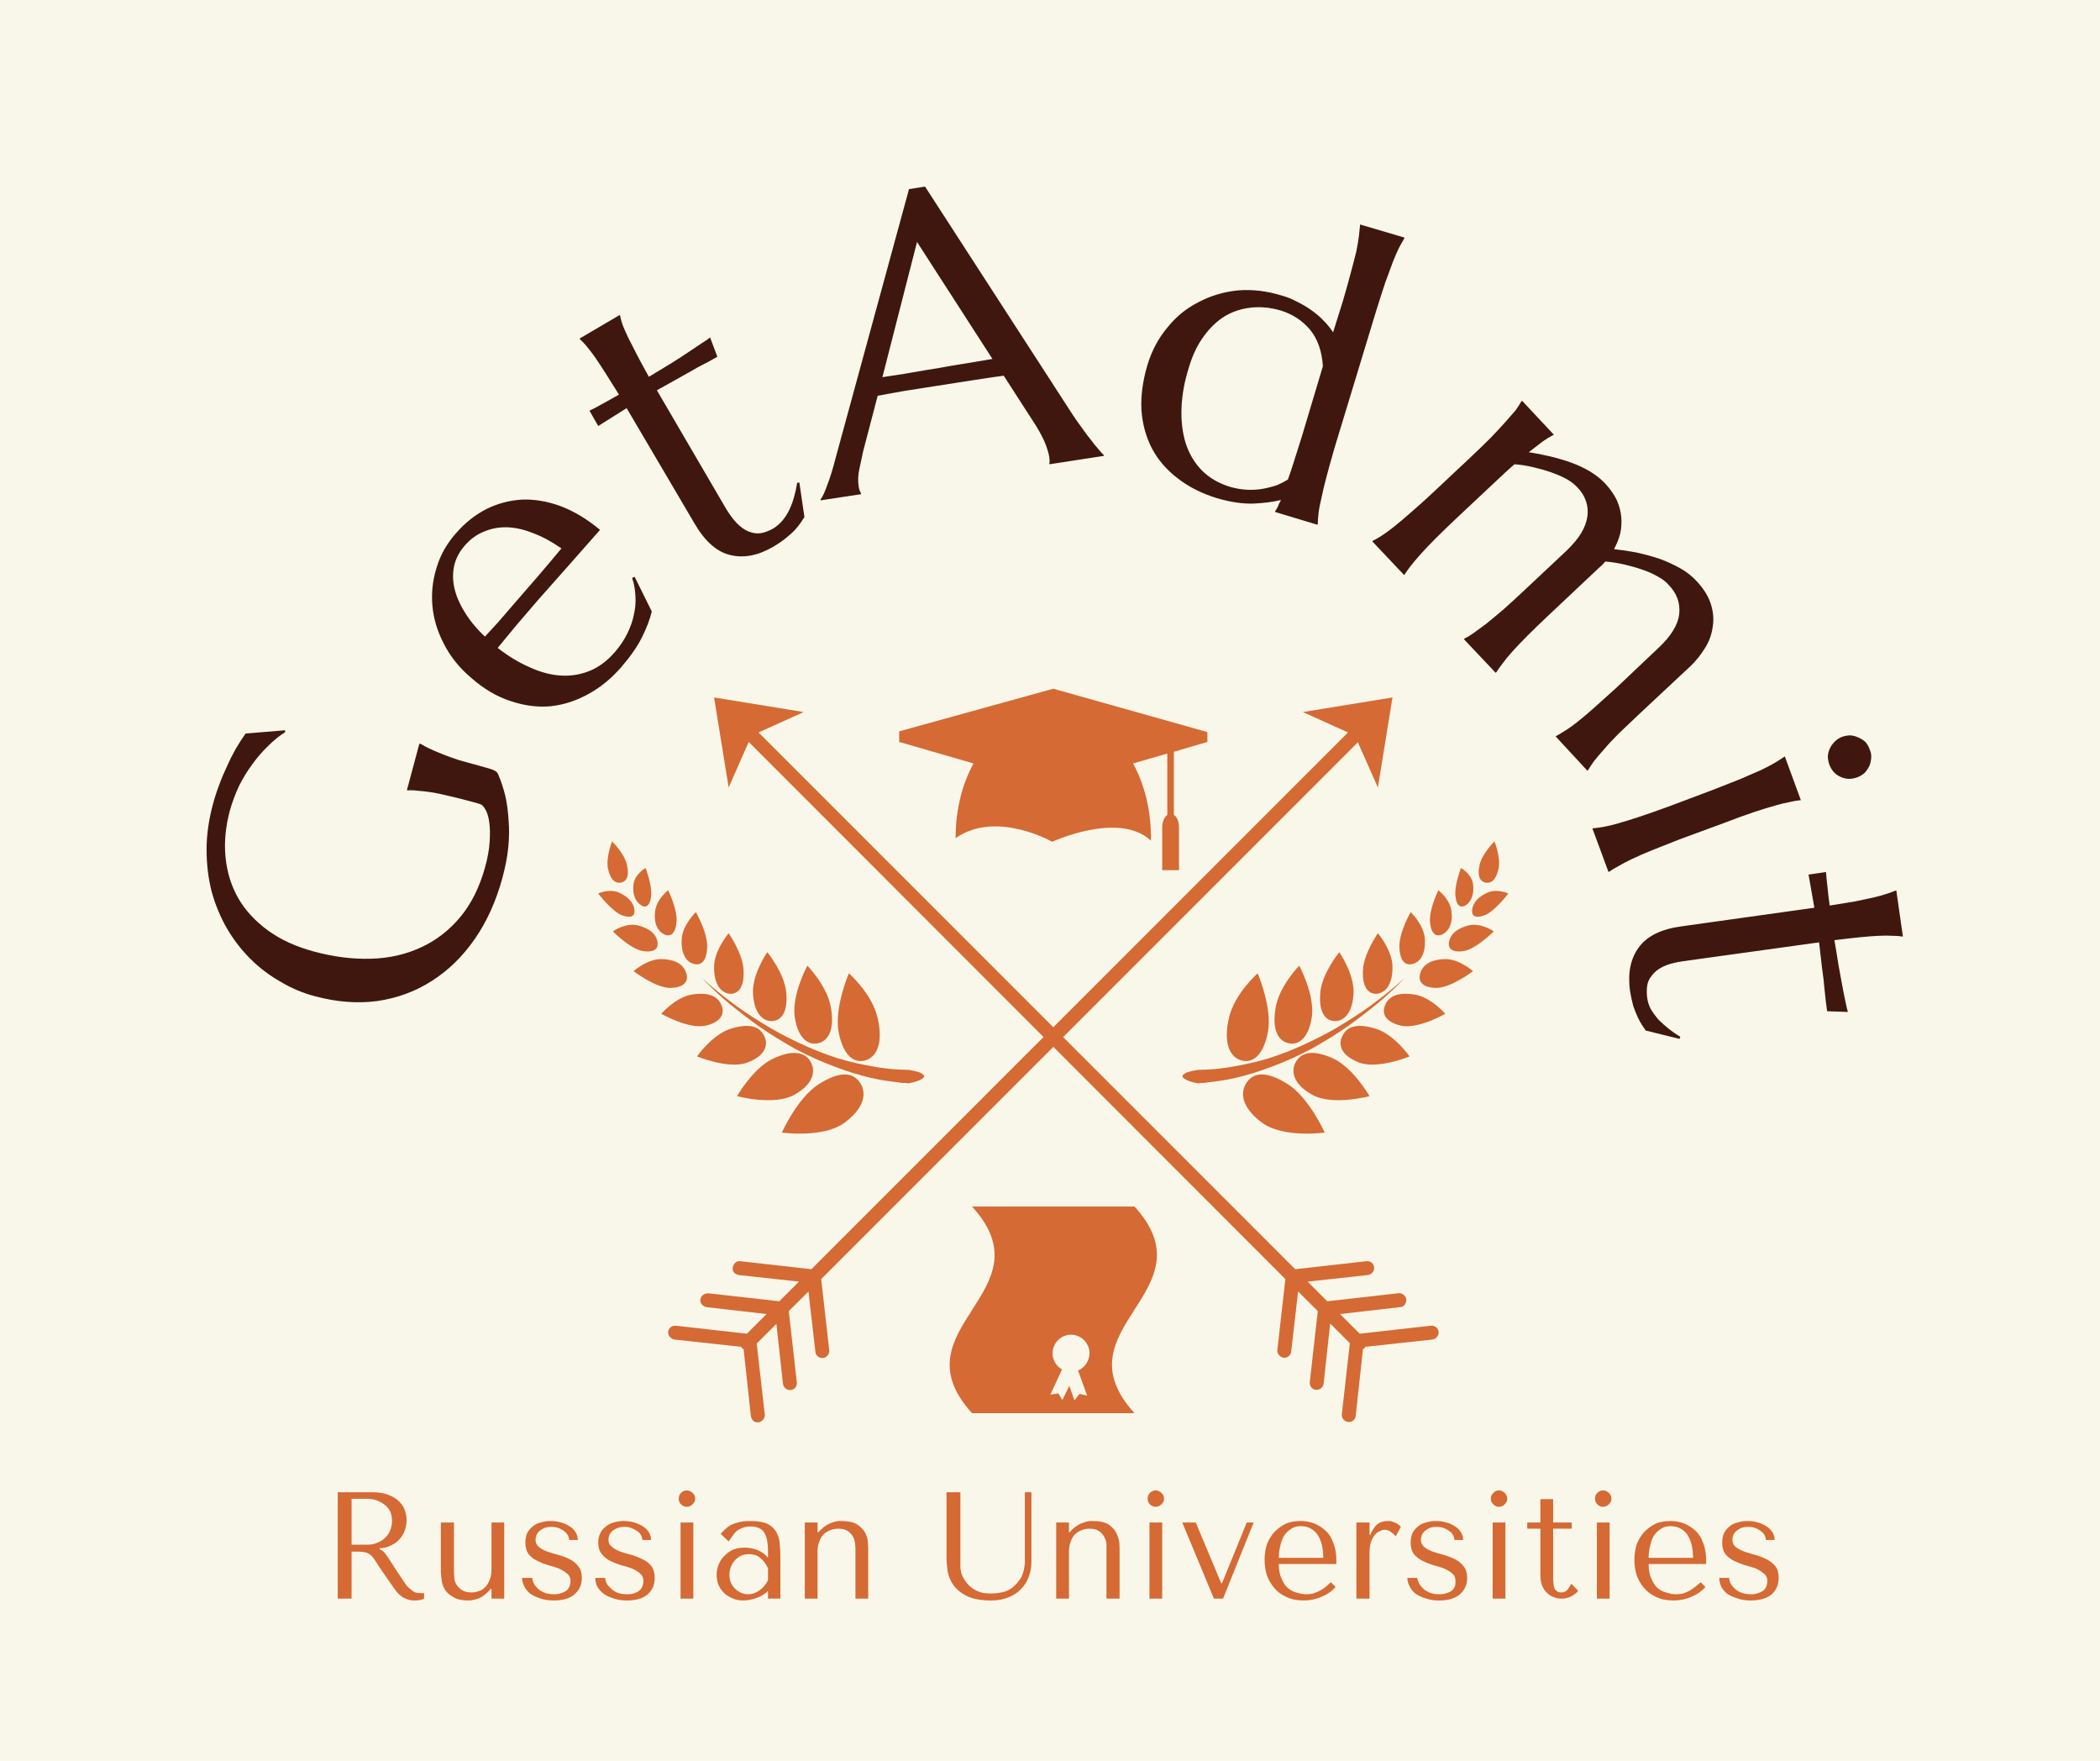 <svg xmlns="http://www.w3.org/2000/svg" version="1.1" xmlns:xlink="http://www.w3.org/1999/xlink" xmlns:svgjs="http://svgjs.dev/svgjs" viewBox="0 0 5.764 4.832"><g transform="matrix(1,0,0,1,2.891,4.09)"><rect width="5.764" height="5.764" x="-2.891" y="-4.556" fill="#f9f7e9"></rect><g transform="matrix(1,0,0,1,0,0)"><path d=" M -1.545 -1.98 Q -1.539 -1.978 -1.533 -1.975 Q -1.527 -1.972 -1.524 -1.966 Q -1.512 -1.938 -1.504 -1.906 Q -1.497 -1.874 -1.495 -1.838 Q -1.492 -1.803 -1.496 -1.764 Q -1.5 -1.725 -1.512 -1.681 Q -1.538 -1.585 -1.588 -1.513 Q -1.638 -1.441 -1.706 -1.398 Q -1.773 -1.355 -1.855 -1.343 Q -1.936 -1.332 -2.026 -1.356 Q -2.076 -1.369 -2.121 -1.396 Q -2.167 -1.422 -2.204 -1.459 Q -2.241 -1.496 -2.268 -1.542 Q -2.295 -1.589 -2.31 -1.643 Q -2.324 -1.698 -2.324 -1.759 Q -2.324 -1.819 -2.306 -1.885 Q -2.299 -1.911 -2.289 -1.937 Q -2.28 -1.962 -2.268 -1.987 Q -2.257 -2.012 -2.244 -2.035 Q -2.231 -2.057 -2.217 -2.077 L -2.109 -2.086 L -2.108 -2.081 Q -2.132 -2.066 -2.155 -2.043 Q -2.179 -2.02 -2.199 -1.992 Q -2.219 -1.965 -2.235 -1.933 Q -2.25 -1.901 -2.26 -1.866 Q -2.278 -1.799 -2.272 -1.738 Q -2.266 -1.676 -2.237 -1.625 Q -2.208 -1.575 -2.156 -1.537 Q -2.104 -1.499 -2.03 -1.479 Q -1.949 -1.457 -1.874 -1.459 Q -1.798 -1.461 -1.736 -1.49 Q -1.674 -1.518 -1.628 -1.573 Q -1.582 -1.628 -1.559 -1.712 Q -1.549 -1.749 -1.547 -1.78 Q -1.545 -1.811 -1.548 -1.833 Q -1.551 -1.856 -1.559 -1.869 Q -1.566 -1.882 -1.575 -1.884 L -1.596 -1.89 Q -1.633 -1.9 -1.66 -1.906 Q -1.688 -1.913 -1.708 -1.916 Q -1.729 -1.919 -1.744 -1.92 Q -1.759 -1.922 -1.772 -1.921 L -1.774 -1.922 L -1.74 -2.049 L -1.737 -2.049 Q -1.727 -2.043 -1.713 -2.036 Q -1.698 -2.029 -1.678 -2.021 Q -1.658 -2.013 -1.631 -2.004 Q -1.603 -1.996 -1.566 -1.986 L -1.545 -1.98 M -1.186 -2.259 Q -1.226 -2.213 -1.275 -2.186 Q -1.325 -2.158 -1.379 -2.152 Q -1.433 -2.147 -1.489 -2.166 Q -1.546 -2.184 -1.599 -2.231 Q -1.646 -2.271 -1.672 -2.322 Q -1.699 -2.373 -1.704 -2.426 Q -1.709 -2.48 -1.693 -2.531 Q -1.678 -2.583 -1.64 -2.626 Q -1.603 -2.669 -1.556 -2.693 Q -1.51 -2.716 -1.458 -2.719 Q -1.407 -2.721 -1.352 -2.701 Q -1.297 -2.68 -1.244 -2.636 Q -1.285 -2.59 -1.326 -2.543 Q -1.368 -2.496 -1.412 -2.446 Q -1.443 -2.41 -1.473 -2.375 Q -1.502 -2.34 -1.525 -2.312 Q -1.48 -2.277 -1.435 -2.258 Q -1.391 -2.238 -1.349 -2.236 Q -1.308 -2.234 -1.27 -2.25 Q -1.233 -2.266 -1.203 -2.301 Q -1.182 -2.325 -1.169 -2.352 Q -1.156 -2.378 -1.151 -2.404 Q -1.145 -2.43 -1.147 -2.455 Q -1.148 -2.481 -1.156 -2.504 L -1.149 -2.507 L -1.102 -2.412 Q -1.11 -2.379 -1.129 -2.341 Q -1.148 -2.303 -1.186 -2.259 M -1.487 -2.425 Q -1.451 -2.466 -1.415 -2.508 Q -1.379 -2.55 -1.35 -2.585 Q -1.39 -2.613 -1.428 -2.627 Q -1.465 -2.642 -1.499 -2.643 Q -1.533 -2.644 -1.563 -2.631 Q -1.593 -2.619 -1.616 -2.592 Q -1.637 -2.568 -1.644 -2.539 Q -1.651 -2.509 -1.644 -2.477 Q -1.637 -2.445 -1.616 -2.411 Q -1.595 -2.376 -1.56 -2.343 Q -1.543 -2.361 -1.525 -2.381 Q -1.507 -2.402 -1.487 -2.425 M -0.768 -2.64 Q -0.754 -2.649 -0.743 -2.662 Q -0.732 -2.675 -0.724 -2.692 Q -0.716 -2.709 -0.711 -2.728 Q -0.706 -2.746 -0.703 -2.765 L -0.697 -2.766 L -0.683 -2.671 Q -0.687 -2.665 -0.693 -2.656 Q -0.699 -2.647 -0.708 -2.637 Q -0.718 -2.626 -0.732 -2.615 Q -0.746 -2.603 -0.768 -2.59 Q -0.831 -2.553 -0.887 -2.567 Q -0.942 -2.58 -0.985 -2.654 L -1.171 -2.97 L -1.249 -2.921 L -1.273 -2.963 Q -1.258 -2.97 -1.237 -2.982 Q -1.217 -2.993 -1.192 -3.007 Q -1.213 -3.041 -1.229 -3.066 Q -1.245 -3.091 -1.258 -3.11 Q -1.271 -3.128 -1.281 -3.14 Q -1.291 -3.152 -1.299 -3.159 L -1.3 -3.161 L -1.191 -3.225 L -1.189 -3.224 Q -1.187 -3.213 -1.182 -3.198 Q -1.176 -3.183 -1.167 -3.164 Q -1.157 -3.144 -1.143 -3.117 Q -1.129 -3.09 -1.11 -3.056 Q -1.08 -3.074 -1.052 -3.091 Q -1.023 -3.109 -1.001 -3.124 Q -0.978 -3.139 -0.962 -3.15 Q -0.946 -3.16 -0.942 -3.164 L -0.922 -3.111 Q -0.946 -3.097 -0.974 -3.083 Q -0.997 -3.07 -1.027 -3.053 Q -1.056 -3.037 -1.088 -3.019 L -0.897 -2.692 Q -0.879 -2.663 -0.862 -2.648 Q -0.845 -2.633 -0.829 -2.629 Q -0.813 -2.624 -0.797 -2.628 Q -0.782 -2.632 -0.768 -2.64 M -0.01 -2.816 L -0.011 -2.818 Q -0.01 -2.821 -0.01 -2.827 Q -0.011 -2.832 -0.011 -2.836 Q -0.014 -2.853 -0.022 -2.873 Q -0.03 -2.893 -0.047 -2.921 L -0.136 -3.059 Q -0.167 -3.055 -0.218 -3.047 Q -0.268 -3.039 -0.327 -3.03 Q -0.37 -3.023 -0.41 -3.017 Q -0.45 -3.01 -0.482 -3.004 L -0.522 -2.851 Q -0.527 -2.829 -0.532 -2.804 Q -0.538 -2.778 -0.534 -2.754 Q -0.533 -2.747 -0.531 -2.743 Q -0.529 -2.738 -0.528 -2.737 L -0.527 -2.734 L -0.638 -2.717 L -0.639 -2.719 Q -0.63 -2.731 -0.62 -2.76 Q -0.609 -2.788 -0.598 -2.831 L -0.396 -3.571 L -0.352 -3.578 L 0.048 -2.96 Q 0.062 -2.938 0.077 -2.918 Q 0.091 -2.898 0.104 -2.882 Q 0.116 -2.866 0.126 -2.855 Q 0.135 -2.844 0.138 -2.842 L 0.139 -2.839 L -0.01 -2.816 M -0.41 -3.064 Q -0.379 -3.069 -0.346 -3.075 Q -0.313 -3.08 -0.281 -3.086 Q -0.249 -3.091 -0.22 -3.096 Q -0.191 -3.101 -0.167 -3.105 L -0.374 -3.426 L -0.469 -3.055 L -0.41 -3.064 M 0.627 -3.279 Q 0.649 -3.273 0.669 -3.262 Q 0.69 -3.252 0.708 -3.239 Q 0.727 -3.226 0.742 -3.21 Q 0.757 -3.195 0.768 -3.178 L 0.795 -3.264 Q 0.808 -3.309 0.817 -3.343 Q 0.826 -3.376 0.832 -3.401 Q 0.837 -3.426 0.839 -3.443 Q 0.841 -3.46 0.842 -3.472 L 0.842 -3.474 L 0.964 -3.438 L 0.963 -3.435 Q 0.957 -3.425 0.949 -3.41 Q 0.941 -3.394 0.932 -3.371 Q 0.923 -3.347 0.911 -3.314 Q 0.9 -3.281 0.886 -3.236 L 0.772 -2.861 Q 0.759 -2.816 0.75 -2.782 Q 0.741 -2.748 0.736 -2.723 Q 0.73 -2.699 0.728 -2.681 Q 0.726 -2.664 0.726 -2.652 L 0.725 -2.65 L 0.609 -2.685 L 0.609 -2.687 Q 0.612 -2.691 0.616 -2.699 Q 0.619 -2.707 0.625 -2.718 Q 0.593 -2.71 0.548 -2.708 Q 0.503 -2.707 0.449 -2.723 Q 0.387 -2.742 0.342 -2.777 Q 0.296 -2.812 0.271 -2.859 Q 0.246 -2.907 0.242 -2.965 Q 0.239 -3.022 0.258 -3.087 Q 0.276 -3.147 0.313 -3.191 Q 0.349 -3.236 0.399 -3.261 Q 0.448 -3.287 0.506 -3.293 Q 0.565 -3.298 0.627 -3.279 M 0.74 -3.085 Q 0.736 -3.147 0.705 -3.185 Q 0.673 -3.223 0.624 -3.238 Q 0.583 -3.25 0.544 -3.246 Q 0.505 -3.242 0.472 -3.223 Q 0.439 -3.203 0.413 -3.167 Q 0.387 -3.132 0.372 -3.081 Q 0.354 -3.024 0.352 -2.971 Q 0.35 -2.918 0.363 -2.875 Q 0.377 -2.831 0.407 -2.8 Q 0.437 -2.769 0.485 -2.754 Q 0.51 -2.747 0.533 -2.746 Q 0.556 -2.745 0.577 -2.749 Q 0.598 -2.753 0.615 -2.759 Q 0.631 -2.766 0.644 -2.774 Q 0.652 -2.796 0.661 -2.825 Q 0.67 -2.854 0.681 -2.888 L 0.74 -3.085 M 1.409 -2.579 Q 1.435 -2.604 1.449 -2.627 Q 1.463 -2.651 1.466 -2.673 Q 1.469 -2.695 1.462 -2.715 Q 1.455 -2.736 1.438 -2.753 Q 1.427 -2.765 1.408 -2.776 Q 1.389 -2.786 1.366 -2.794 Q 1.343 -2.802 1.317 -2.808 Q 1.292 -2.814 1.266 -2.816 Q 1.253 -2.805 1.238 -2.791 Q 1.223 -2.777 1.206 -2.761 L 1.109 -2.67 Q 1.075 -2.638 1.05 -2.613 Q 1.026 -2.589 1.009 -2.57 Q 0.992 -2.551 0.981 -2.537 Q 0.971 -2.524 0.964 -2.513 L 0.963 -2.512 L 0.876 -2.604 L 0.877 -2.606 Q 0.888 -2.611 0.903 -2.621 Q 0.917 -2.63 0.937 -2.646 Q 0.957 -2.662 0.983 -2.685 Q 1.01 -2.708 1.044 -2.74 L 1.141 -2.831 Q 1.175 -2.863 1.2 -2.888 Q 1.224 -2.913 1.241 -2.932 Q 1.258 -2.951 1.269 -2.964 Q 1.279 -2.978 1.285 -2.989 L 1.287 -2.99 L 1.374 -2.897 L 1.372 -2.896 Q 1.36 -2.89 1.344 -2.879 Q 1.328 -2.867 1.305 -2.849 Q 1.332 -2.845 1.362 -2.838 Q 1.392 -2.831 1.42 -2.821 Q 1.448 -2.811 1.472 -2.797 Q 1.497 -2.782 1.515 -2.763 Q 1.536 -2.74 1.547 -2.717 Q 1.557 -2.694 1.559 -2.671 Q 1.561 -2.648 1.556 -2.625 Q 1.55 -2.603 1.539 -2.583 Q 1.568 -2.58 1.6 -2.574 Q 1.632 -2.567 1.663 -2.557 Q 1.693 -2.546 1.72 -2.531 Q 1.747 -2.516 1.766 -2.495 Q 1.795 -2.464 1.805 -2.432 Q 1.815 -2.4 1.81 -2.37 Q 1.806 -2.339 1.789 -2.312 Q 1.772 -2.284 1.749 -2.262 L 1.612 -2.134 Q 1.578 -2.102 1.553 -2.078 Q 1.528 -2.053 1.512 -2.034 Q 1.495 -2.015 1.484 -2.001 Q 1.474 -1.987 1.468 -1.977 L 1.466 -1.975 L 1.379 -2.069 L 1.38 -2.07 Q 1.391 -2.076 1.405 -2.085 Q 1.42 -2.094 1.44 -2.11 Q 1.46 -2.126 1.486 -2.149 Q 1.512 -2.172 1.547 -2.204 L 1.66 -2.311 Q 1.713 -2.36 1.718 -2.405 Q 1.723 -2.45 1.689 -2.485 Q 1.678 -2.498 1.659 -2.508 Q 1.64 -2.519 1.616 -2.527 Q 1.593 -2.535 1.567 -2.541 Q 1.541 -2.547 1.515 -2.549 Q 1.511 -2.544 1.506 -2.539 Q 1.501 -2.535 1.497 -2.531 L 1.36 -2.402 Q 1.326 -2.37 1.302 -2.346 Q 1.277 -2.321 1.26 -2.302 Q 1.243 -2.283 1.233 -2.269 Q 1.222 -2.255 1.216 -2.245 L 1.214 -2.244 L 1.127 -2.336 L 1.129 -2.338 Q 1.14 -2.343 1.154 -2.353 Q 1.168 -2.363 1.188 -2.378 Q 1.208 -2.394 1.235 -2.417 Q 1.261 -2.44 1.295 -2.472 L 1.409 -2.579 M 1.812 -1.923 Q 1.855 -1.94 1.888 -1.953 Q 1.92 -1.967 1.943 -1.977 Q 1.966 -1.988 1.981 -1.997 Q 1.996 -2.006 2.006 -2.013 L 2.008 -2.014 L 2.052 -1.894 L 2.05 -1.894 Q 2.038 -1.893 2.021 -1.889 Q 2.004 -1.886 1.98 -1.879 Q 1.955 -1.872 1.922 -1.861 Q 1.889 -1.85 1.845 -1.833 L 1.72 -1.787 Q 1.677 -1.77 1.644 -1.757 Q 1.612 -1.744 1.589 -1.733 Q 1.566 -1.722 1.551 -1.713 Q 1.536 -1.705 1.526 -1.698 L 1.524 -1.697 L 1.48 -1.816 L 1.482 -1.817 Q 1.494 -1.818 1.511 -1.821 Q 1.528 -1.824 1.552 -1.831 Q 1.577 -1.838 1.61 -1.849 Q 1.643 -1.86 1.687 -1.876 L 1.812 -1.923 M 2.165 -2.068 Q 2.177 -2.072 2.188 -2.072 Q 2.2 -2.071 2.21 -2.066 Q 2.22 -2.062 2.229 -2.054 Q 2.237 -2.045 2.241 -2.033 Q 2.246 -2.022 2.245 -2.01 Q 2.244 -1.998 2.24 -1.988 Q 2.235 -1.978 2.227 -1.969 Q 2.218 -1.961 2.207 -1.957 Q 2.183 -1.948 2.161 -1.958 Q 2.139 -1.968 2.13 -1.992 Q 2.126 -2.004 2.126 -2.015 Q 2.127 -2.027 2.132 -2.037 Q 2.137 -2.047 2.145 -2.055 Q 2.153 -2.063 2.165 -2.068 M 1.63 -1.353 Q 1.632 -1.336 1.64 -1.321 Q 1.649 -1.306 1.661 -1.292 Q 1.674 -1.279 1.689 -1.267 Q 1.704 -1.255 1.721 -1.245 L 1.719 -1.239 L 1.626 -1.262 Q 1.622 -1.268 1.616 -1.277 Q 1.61 -1.286 1.604 -1.299 Q 1.598 -1.312 1.592 -1.329 Q 1.587 -1.347 1.583 -1.371 Q 1.573 -1.444 1.607 -1.49 Q 1.641 -1.537 1.725 -1.548 L 2.089 -1.599 L 2.073 -1.69 L 2.121 -1.697 Q 2.122 -1.68 2.125 -1.656 Q 2.127 -1.633 2.131 -1.605 Q 2.17 -1.611 2.199 -1.616 Q 2.229 -1.622 2.251 -1.627 Q 2.272 -1.632 2.287 -1.637 Q 2.302 -1.642 2.312 -1.646 L 2.314 -1.646 L 2.332 -1.52 L 2.33 -1.52 Q 2.319 -1.522 2.303 -1.522 Q 2.288 -1.523 2.266 -1.522 Q 2.244 -1.521 2.214 -1.518 Q 2.184 -1.515 2.144 -1.51 Q 2.15 -1.476 2.155 -1.443 Q 2.161 -1.41 2.166 -1.383 Q 2.171 -1.356 2.175 -1.338 Q 2.179 -1.319 2.181 -1.313 L 2.124 -1.315 Q 2.12 -1.343 2.117 -1.374 Q 2.115 -1.4 2.11 -1.434 Q 2.106 -1.468 2.102 -1.504 L 1.727 -1.452 Q 1.693 -1.447 1.673 -1.437 Q 1.653 -1.427 1.643 -1.413 Q 1.632 -1.4 1.63 -1.384 Q 1.628 -1.369 1.63 -1.353" fill="#3f170e" fill-rule="nonzero"></path></g><g transform="matrix(1,0,0,1,0,0)"><path d=" M -1.964 0.005 L -1.964 0.297 L -1.926 0.297 L -1.926 0.168 L -1.908 0.168 Q -1.896 0.168 -1.888 0.17 Q -1.88 0.172 -1.874 0.177 Q -1.868 0.182 -1.863 0.19 Q -1.857 0.198 -1.85 0.21 L -1.817 0.258 Q -1.81 0.268 -1.804 0.276 Q -1.798 0.284 -1.791 0.289 Q -1.784 0.295 -1.775 0.298 Q -1.766 0.302 -1.754 0.302 Q -1.745 0.302 -1.739 0.301 Q -1.733 0.3 -1.727 0.297 L -1.727 0.281 Q -1.729 0.282 -1.731 0.282 Q -1.733 0.282 -1.735 0.282 Q -1.744 0.282 -1.751 0.28 Q -1.758 0.277 -1.763 0.272 Q -1.769 0.268 -1.775 0.261 Q -1.78 0.254 -1.786 0.245 Q -1.803 0.22 -1.813 0.204 Q -1.823 0.189 -1.828 0.181 Q -1.834 0.173 -1.837 0.169 Q -1.841 0.165 -1.846 0.163 L -1.85 0.16 L -1.85 0.159 Q -1.83 0.158 -1.816 0.15 Q -1.801 0.143 -1.792 0.131 Q -1.783 0.12 -1.779 0.107 Q -1.775 0.094 -1.775 0.081 Q -1.775 0.07 -1.779 0.057 Q -1.783 0.043 -1.794 0.032 Q -1.805 0.02 -1.823 0.013 Q -1.841 0.005 -1.869 0.005 L -1.964 0.005 M -1.926 0.023 L -1.884 0.023 Q -1.868 0.023 -1.855 0.028 Q -1.843 0.033 -1.833 0.041 Q -1.824 0.049 -1.819 0.06 Q -1.815 0.071 -1.815 0.085 Q -1.815 0.096 -1.819 0.107 Q -1.823 0.119 -1.832 0.128 Q -1.841 0.138 -1.854 0.143 Q -1.866 0.149 -1.883 0.149 L -1.926 0.149 L -1.926 0.023 M -1.681 0.088 L -1.681 0.224 Q -1.681 0.231 -1.679 0.244 Q -1.678 0.258 -1.671 0.27 Q -1.664 0.283 -1.648 0.292 Q -1.633 0.302 -1.606 0.302 Q -1.594 0.302 -1.579 0.297 Q -1.565 0.292 -1.55 0.277 L -1.544 0.27 L -1.542 0.27 L -1.542 0.297 L -1.507 0.297 L -1.507 0.088 L -1.542 0.088 L -1.542 0.218 Q -1.542 0.234 -1.547 0.245 Q -1.551 0.257 -1.559 0.265 Q -1.566 0.273 -1.576 0.276 Q -1.586 0.28 -1.597 0.28 Q -1.614 0.28 -1.624 0.273 Q -1.634 0.266 -1.639 0.257 Q -1.644 0.248 -1.644 0.239 Q -1.645 0.23 -1.645 0.226 L -1.645 0.088 L -1.681 0.088 M -1.305 0.136 Q -1.305 0.125 -1.311 0.115 Q -1.317 0.105 -1.327 0.099 Q -1.337 0.092 -1.351 0.088 Q -1.364 0.084 -1.38 0.084 Q -1.394 0.084 -1.407 0.088 Q -1.42 0.091 -1.429 0.099 Q -1.438 0.106 -1.444 0.117 Q -1.449 0.128 -1.449 0.143 Q -1.449 0.163 -1.44 0.175 Q -1.431 0.186 -1.417 0.193 Q -1.403 0.2 -1.387 0.205 Q -1.371 0.209 -1.358 0.214 Q -1.344 0.22 -1.335 0.228 Q -1.325 0.235 -1.325 0.249 Q -1.325 0.255 -1.327 0.261 Q -1.329 0.268 -1.334 0.273 Q -1.339 0.278 -1.348 0.281 Q -1.357 0.285 -1.37 0.285 Q -1.387 0.285 -1.398 0.28 Q -1.41 0.275 -1.417 0.267 Q -1.424 0.26 -1.427 0.253 Q -1.43 0.245 -1.43 0.24 L -1.458 0.24 Q -1.458 0.252 -1.452 0.263 Q -1.447 0.274 -1.436 0.283 Q -1.425 0.291 -1.409 0.296 Q -1.393 0.302 -1.371 0.302 Q -1.333 0.302 -1.314 0.285 Q -1.294 0.268 -1.294 0.24 Q -1.294 0.22 -1.304 0.208 Q -1.313 0.196 -1.327 0.189 Q -1.341 0.182 -1.358 0.177 Q -1.374 0.173 -1.388 0.168 Q -1.403 0.163 -1.412 0.155 Q -1.421 0.148 -1.421 0.135 Q -1.421 0.13 -1.419 0.124 Q -1.417 0.118 -1.412 0.113 Q -1.407 0.108 -1.399 0.104 Q -1.39 0.1 -1.378 0.1 Q -1.365 0.1 -1.356 0.104 Q -1.347 0.108 -1.341 0.113 Q -1.335 0.118 -1.332 0.124 Q -1.329 0.13 -1.329 0.136 L -1.305 0.136 M -1.104 0.136 Q -1.104 0.125 -1.11 0.115 Q -1.116 0.105 -1.126 0.099 Q -1.137 0.092 -1.15 0.088 Q -1.164 0.084 -1.179 0.084 Q -1.194 0.084 -1.206 0.088 Q -1.219 0.091 -1.228 0.099 Q -1.238 0.106 -1.243 0.117 Q -1.249 0.128 -1.249 0.143 Q -1.249 0.163 -1.239 0.175 Q -1.23 0.186 -1.217 0.193 Q -1.203 0.2 -1.187 0.205 Q -1.171 0.209 -1.157 0.214 Q -1.143 0.22 -1.134 0.228 Q -1.125 0.235 -1.125 0.249 Q -1.125 0.255 -1.127 0.261 Q -1.129 0.268 -1.134 0.273 Q -1.139 0.278 -1.147 0.281 Q -1.156 0.285 -1.169 0.285 Q -1.186 0.285 -1.198 0.28 Q -1.209 0.275 -1.216 0.267 Q -1.224 0.26 -1.227 0.253 Q -1.23 0.245 -1.23 0.24 L -1.257 0.24 Q -1.257 0.252 -1.252 0.263 Q -1.246 0.274 -1.235 0.283 Q -1.224 0.291 -1.208 0.296 Q -1.192 0.302 -1.171 0.302 Q -1.132 0.302 -1.113 0.285 Q -1.094 0.268 -1.094 0.24 Q -1.094 0.22 -1.103 0.208 Q -1.112 0.196 -1.127 0.189 Q -1.141 0.182 -1.157 0.177 Q -1.174 0.173 -1.188 0.168 Q -1.202 0.163 -1.211 0.155 Q -1.221 0.148 -1.221 0.135 Q -1.221 0.13 -1.219 0.124 Q -1.217 0.118 -1.212 0.113 Q -1.207 0.108 -1.198 0.104 Q -1.19 0.1 -1.177 0.1 Q -1.165 0.1 -1.156 0.104 Q -1.147 0.108 -1.14 0.113 Q -1.134 0.118 -1.131 0.124 Q -1.128 0.13 -1.128 0.136 L -1.104 0.136 M -1.023 0.088 L -1.023 0.297 L -0.988 0.297 L -0.988 0.088 L -1.023 0.088 M -1.028 0.023 Q -1.028 0.032 -1.022 0.038 Q -1.015 0.045 -1.006 0.045 Q -0.997 0.045 -0.99 0.038 Q -0.983 0.032 -0.983 0.023 Q -0.983 0.013 -0.99 0.007 Q -0.997 0 -1.006 0 Q -1.015 0 -1.022 0.007 Q -1.028 0.013 -1.028 0.023 M -0.831 0.084 Q -0.801 0.084 -0.784 0.092 Q -0.767 0.101 -0.76 0.115 Q -0.752 0.128 -0.751 0.146 Q -0.749 0.164 -0.749 0.183 L -0.749 0.297 L -0.783 0.297 L -0.783 0.276 Q -0.795 0.288 -0.814 0.295 Q -0.833 0.302 -0.852 0.302 Q -0.869 0.302 -0.883 0.295 Q -0.897 0.289 -0.906 0.279 Q -0.915 0.269 -0.92 0.257 Q -0.924 0.244 -0.924 0.231 Q -0.924 0.218 -0.919 0.205 Q -0.914 0.191 -0.904 0.181 Q -0.894 0.17 -0.88 0.163 Q -0.865 0.157 -0.847 0.157 Q -0.828 0.157 -0.811 0.164 Q -0.794 0.171 -0.783 0.185 L -0.783 0.167 Q -0.783 0.133 -0.793 0.116 Q -0.804 0.099 -0.831 0.099 Q -0.842 0.099 -0.851 0.102 Q -0.86 0.105 -0.867 0.11 Q -0.874 0.115 -0.879 0.123 Q -0.885 0.131 -0.891 0.14 L -0.913 0.119 Q -0.907 0.113 -0.9 0.106 Q -0.894 0.1 -0.885 0.095 Q -0.875 0.09 -0.862 0.087 Q -0.849 0.084 -0.831 0.084 M -0.783 0.214 Q -0.785 0.209 -0.789 0.203 Q -0.793 0.196 -0.799 0.19 Q -0.806 0.183 -0.814 0.179 Q -0.823 0.175 -0.835 0.175 Q -0.847 0.175 -0.857 0.179 Q -0.867 0.184 -0.874 0.192 Q -0.881 0.2 -0.885 0.21 Q -0.889 0.22 -0.889 0.232 Q -0.889 0.245 -0.884 0.255 Q -0.879 0.265 -0.872 0.271 Q -0.864 0.278 -0.855 0.282 Q -0.846 0.285 -0.837 0.285 Q -0.829 0.285 -0.821 0.282 Q -0.813 0.279 -0.806 0.274 Q -0.799 0.269 -0.793 0.262 Q -0.787 0.255 -0.783 0.246 L -0.783 0.214 M -0.508 0.297 L -0.508 0.162 Q -0.508 0.154 -0.509 0.141 Q -0.51 0.128 -0.517 0.115 Q -0.524 0.103 -0.539 0.093 Q -0.554 0.084 -0.582 0.084 Q -0.594 0.083 -0.609 0.089 Q -0.624 0.094 -0.638 0.108 L -0.645 0.115 L -0.647 0.115 L -0.647 0.088 L -0.682 0.088 L -0.682 0.297 L -0.647 0.297 L -0.647 0.168 Q -0.647 0.152 -0.642 0.14 Q -0.638 0.128 -0.63 0.12 Q -0.622 0.113 -0.612 0.109 Q -0.601 0.105 -0.59 0.105 Q -0.573 0.105 -0.563 0.112 Q -0.554 0.119 -0.549 0.128 Q -0.545 0.137 -0.544 0.146 Q -0.543 0.155 -0.543 0.16 L -0.543 0.297 L -0.508 0.297 M -0.293 0.005 L -0.293 0.184 Q -0.293 0.201 -0.29 0.222 Q -0.286 0.243 -0.274 0.26 Q -0.261 0.278 -0.237 0.29 Q -0.212 0.302 -0.17 0.302 Q -0.143 0.302 -0.122 0.293 Q -0.102 0.285 -0.088 0.27 Q -0.074 0.256 -0.067 0.236 Q -0.06 0.217 -0.06 0.195 L -0.06 0.005 L -0.078 0.005 L -0.078 0.181 Q -0.078 0.19 -0.078 0.2 Q -0.079 0.209 -0.081 0.219 Q -0.083 0.228 -0.087 0.237 Q -0.092 0.246 -0.1 0.255 Q -0.115 0.272 -0.134 0.278 Q -0.153 0.283 -0.173 0.283 Q -0.191 0.283 -0.204 0.278 Q -0.218 0.273 -0.23 0.262 Q -0.239 0.253 -0.244 0.245 Q -0.249 0.237 -0.252 0.229 Q -0.254 0.22 -0.255 0.212 Q -0.255 0.204 -0.255 0.195 L -0.255 0.005 L -0.293 0.005 M 0.182 0.297 L 0.182 0.162 Q 0.182 0.154 0.181 0.141 Q 0.179 0.128 0.172 0.115 Q 0.166 0.103 0.151 0.093 Q 0.136 0.084 0.108 0.084 Q 0.096 0.083 0.081 0.089 Q 0.066 0.094 0.051 0.108 L 0.045 0.115 L 0.043 0.115 L 0.043 0.088 L 0.008 0.088 L 0.008 0.297 L 0.043 0.297 L 0.043 0.168 Q 0.043 0.152 0.048 0.14 Q 0.052 0.128 0.06 0.12 Q 0.068 0.113 0.078 0.109 Q 0.088 0.105 0.099 0.105 Q 0.117 0.105 0.126 0.112 Q 0.136 0.119 0.14 0.128 Q 0.145 0.137 0.146 0.146 Q 0.146 0.155 0.146 0.16 L 0.146 0.297 L 0.182 0.297 M 0.264 0.088 L 0.264 0.297 L 0.299 0.297 L 0.299 0.088 L 0.264 0.088 M 0.259 0.023 Q 0.259 0.032 0.265 0.038 Q 0.272 0.045 0.281 0.045 Q 0.29 0.045 0.297 0.038 Q 0.304 0.032 0.304 0.023 Q 0.304 0.013 0.297 0.007 Q 0.29 0 0.281 0 Q 0.272 0 0.265 0.007 Q 0.259 0.013 0.259 0.023 M 0.354 0.088 L 0.441 0.297 L 0.466 0.297 L 0.55 0.088 L 0.531 0.088 L 0.463 0.255 L 0.461 0.255 L 0.391 0.088 L 0.354 0.088 M 0.777 0.202 L 0.777 0.193 Q 0.777 0.165 0.769 0.145 Q 0.762 0.124 0.748 0.111 Q 0.734 0.098 0.717 0.091 Q 0.699 0.084 0.679 0.084 Q 0.657 0.084 0.639 0.091 Q 0.622 0.099 0.608 0.113 Q 0.595 0.127 0.587 0.146 Q 0.58 0.166 0.58 0.191 Q 0.58 0.212 0.586 0.232 Q 0.593 0.252 0.606 0.267 Q 0.619 0.283 0.639 0.292 Q 0.659 0.302 0.687 0.302 Q 0.714 0.302 0.736 0.292 Q 0.759 0.283 0.775 0.265 L 0.762 0.252 Q 0.753 0.26 0.746 0.266 Q 0.738 0.272 0.73 0.276 Q 0.722 0.28 0.713 0.283 Q 0.705 0.285 0.694 0.285 Q 0.683 0.285 0.67 0.281 Q 0.657 0.278 0.645 0.269 Q 0.634 0.26 0.627 0.243 Q 0.619 0.227 0.619 0.202 L 0.777 0.202 M 0.619 0.185 Q 0.619 0.168 0.623 0.153 Q 0.626 0.137 0.633 0.125 Q 0.641 0.113 0.652 0.106 Q 0.663 0.098 0.679 0.098 Q 0.708 0.098 0.725 0.121 Q 0.741 0.145 0.741 0.185 L 0.619 0.185 M 0.832 0.088 L 0.832 0.297 L 0.868 0.297 L 0.868 0.171 Q 0.868 0.154 0.872 0.142 Q 0.876 0.13 0.882 0.123 Q 0.888 0.115 0.896 0.112 Q 0.903 0.108 0.91 0.108 Q 0.92 0.108 0.928 0.115 Q 0.936 0.121 0.94 0.126 L 0.954 0.1 Q 0.95 0.095 0.945 0.092 Q 0.94 0.089 0.934 0.087 Q 0.929 0.085 0.925 0.084 Q 0.921 0.084 0.918 0.084 Q 0.901 0.084 0.889 0.093 Q 0.878 0.103 0.87 0.122 L 0.868 0.122 L 0.868 0.088 L 0.832 0.088 M 1.125 0.136 Q 1.125 0.125 1.119 0.115 Q 1.113 0.105 1.103 0.099 Q 1.093 0.092 1.079 0.088 Q 1.066 0.084 1.05 0.084 Q 1.036 0.084 1.023 0.088 Q 1.01 0.091 1.001 0.099 Q 0.992 0.106 0.986 0.117 Q 0.981 0.128 0.981 0.143 Q 0.981 0.163 0.99 0.175 Q 0.999 0.186 1.013 0.193 Q 1.027 0.2 1.043 0.205 Q 1.059 0.209 1.072 0.214 Q 1.086 0.22 1.095 0.228 Q 1.104 0.235 1.104 0.249 Q 1.104 0.255 1.103 0.261 Q 1.101 0.268 1.096 0.273 Q 1.091 0.278 1.082 0.281 Q 1.073 0.285 1.06 0.285 Q 1.043 0.285 1.032 0.28 Q 1.02 0.275 1.013 0.267 Q 1.006 0.26 1.003 0.253 Q 0.999 0.245 0.999 0.24 L 0.972 0.24 Q 0.972 0.252 0.978 0.263 Q 0.983 0.274 0.994 0.283 Q 1.005 0.291 1.021 0.296 Q 1.037 0.302 1.059 0.302 Q 1.097 0.302 1.116 0.285 Q 1.136 0.268 1.136 0.24 Q 1.136 0.22 1.126 0.208 Q 1.117 0.196 1.103 0.189 Q 1.089 0.182 1.072 0.177 Q 1.056 0.173 1.042 0.168 Q 1.027 0.163 1.018 0.155 Q 1.009 0.148 1.009 0.135 Q 1.009 0.13 1.011 0.124 Q 1.013 0.118 1.018 0.113 Q 1.023 0.108 1.031 0.104 Q 1.039 0.1 1.052 0.1 Q 1.064 0.1 1.074 0.104 Q 1.083 0.108 1.089 0.113 Q 1.095 0.118 1.098 0.124 Q 1.101 0.13 1.101 0.136 L 1.125 0.136 M 1.206 0.088 L 1.206 0.297 L 1.241 0.297 L 1.241 0.088 L 1.206 0.088 M 1.201 0.023 Q 1.201 0.032 1.208 0.038 Q 1.214 0.045 1.223 0.045 Q 1.233 0.045 1.239 0.038 Q 1.246 0.032 1.246 0.023 Q 1.246 0.013 1.239 0.007 Q 1.233 0 1.223 0 Q 1.214 0 1.208 0.007 Q 1.201 0.013 1.201 0.023 M 1.301 0.105 L 1.301 0.088 L 1.337 0.088 L 1.337 0.024 L 1.372 0.024 L 1.372 0.088 L 1.423 0.088 L 1.423 0.105 L 1.372 0.105 L 1.372 0.243 Q 1.372 0.248 1.373 0.255 Q 1.373 0.261 1.375 0.267 Q 1.377 0.273 1.382 0.276 Q 1.386 0.28 1.394 0.28 Q 1.404 0.28 1.411 0.273 Q 1.417 0.265 1.422 0.256 L 1.441 0.276 Q 1.421 0.297 1.395 0.297 Q 1.384 0.297 1.374 0.293 Q 1.363 0.289 1.355 0.281 Q 1.347 0.274 1.342 0.262 Q 1.337 0.25 1.337 0.233 L 1.337 0.105 L 1.301 0.105 M 1.492 0.088 L 1.492 0.297 L 1.527 0.297 L 1.527 0.088 L 1.492 0.088 M 1.487 0.023 Q 1.487 0.032 1.493 0.038 Q 1.5 0.045 1.509 0.045 Q 1.518 0.045 1.525 0.038 Q 1.532 0.032 1.532 0.023 Q 1.532 0.013 1.525 0.007 Q 1.518 0 1.509 0 Q 1.5 0 1.493 0.007 Q 1.487 0.013 1.487 0.023 M 1.792 0.202 L 1.792 0.193 Q 1.792 0.165 1.784 0.145 Q 1.777 0.124 1.763 0.111 Q 1.749 0.098 1.732 0.091 Q 1.714 0.084 1.694 0.084 Q 1.672 0.084 1.654 0.091 Q 1.637 0.099 1.623 0.113 Q 1.61 0.127 1.602 0.146 Q 1.595 0.166 1.595 0.191 Q 1.595 0.212 1.601 0.232 Q 1.608 0.252 1.621 0.267 Q 1.634 0.283 1.654 0.292 Q 1.674 0.302 1.702 0.302 Q 1.729 0.302 1.751 0.292 Q 1.774 0.283 1.79 0.265 L 1.777 0.252 Q 1.768 0.26 1.76 0.266 Q 1.753 0.272 1.745 0.276 Q 1.737 0.28 1.728 0.283 Q 1.72 0.285 1.709 0.285 Q 1.698 0.285 1.685 0.281 Q 1.672 0.278 1.66 0.269 Q 1.649 0.26 1.642 0.243 Q 1.634 0.227 1.634 0.202 L 1.792 0.202 M 1.634 0.185 Q 1.634 0.168 1.638 0.153 Q 1.641 0.137 1.648 0.125 Q 1.656 0.113 1.667 0.106 Q 1.678 0.098 1.694 0.098 Q 1.723 0.098 1.74 0.121 Q 1.756 0.145 1.756 0.185 L 1.634 0.185 M 1.98 0.136 Q 1.98 0.125 1.974 0.115 Q 1.968 0.105 1.958 0.099 Q 1.948 0.092 1.934 0.088 Q 1.921 0.084 1.905 0.084 Q 1.891 0.084 1.878 0.088 Q 1.865 0.091 1.856 0.099 Q 1.847 0.106 1.841 0.117 Q 1.836 0.128 1.836 0.143 Q 1.836 0.163 1.845 0.175 Q 1.854 0.186 1.868 0.193 Q 1.882 0.2 1.898 0.205 Q 1.914 0.209 1.928 0.214 Q 1.941 0.22 1.95 0.228 Q 1.96 0.235 1.96 0.249 Q 1.96 0.255 1.958 0.261 Q 1.956 0.268 1.951 0.273 Q 1.946 0.278 1.937 0.281 Q 1.928 0.285 1.915 0.285 Q 1.898 0.285 1.887 0.28 Q 1.875 0.275 1.868 0.267 Q 1.861 0.26 1.858 0.253 Q 1.855 0.245 1.855 0.24 L 1.828 0.24 Q 1.828 0.252 1.833 0.263 Q 1.838 0.274 1.849 0.283 Q 1.86 0.291 1.877 0.296 Q 1.893 0.302 1.914 0.302 Q 1.952 0.302 1.972 0.285 Q 1.991 0.268 1.991 0.24 Q 1.991 0.22 1.982 0.208 Q 1.972 0.196 1.958 0.189 Q 1.944 0.182 1.927 0.177 Q 1.911 0.173 1.897 0.168 Q 1.883 0.163 1.873 0.155 Q 1.864 0.148 1.864 0.135 Q 1.864 0.13 1.866 0.124 Q 1.868 0.118 1.873 0.113 Q 1.878 0.108 1.886 0.104 Q 1.895 0.1 1.907 0.1 Q 1.92 0.1 1.929 0.104 Q 1.938 0.108 1.944 0.113 Q 1.95 0.118 1.953 0.124 Q 1.956 0.13 1.956 0.136 L 1.98 0.136" fill="#d56a34" fill-rule="nonzero"></path></g><g transform="matrix(1,0,0,1,0,0)"><g clip-path="url(#SvgjsClipPath1044)"><g clip-path="url(#ba9131c5e-f37b-4d92-9d31-0ab95b203b4c112fe34f-4b01-46b6-b5b5-e1a72dee9e68)"><path d=" M 0.931 -2.176 L 0.685 -2.136 L 0.809 -2.08 L -0.664 -0.607 L -0.859 -0.629 C -0.866 -0.63 -0.872 -0.627 -0.876 -0.621 C -0.88 -0.616 -0.881 -0.609 -0.879 -0.602 C -0.876 -0.596 -0.87 -0.592 -0.863 -0.591 L -0.698 -0.573 L -0.752 -0.519 L -0.947 -0.541 C -0.954 -0.541 -0.961 -0.538 -0.965 -0.533 C -0.969 -0.527 -0.97 -0.52 -0.967 -0.514 C -0.964 -0.508 -0.958 -0.504 -0.952 -0.503 L -0.787 -0.484 L -0.841 -0.43 L -1.036 -0.452 C -1.046 -0.453 -1.056 -0.446 -1.057 -0.435 C -1.058 -0.425 -1.05 -0.416 -1.04 -0.414 L -0.856 -0.394 C -0.856 -0.393 -0.855 -0.391 -0.854 -0.39 C -0.853 -0.389 -0.852 -0.389 -0.85 -0.388 L -0.83 -0.204 C -0.829 -0.197 -0.825 -0.191 -0.819 -0.188 C -0.812 -0.186 -0.805 -0.186 -0.8 -0.191 C -0.794 -0.195 -0.791 -0.202 -0.792 -0.209 L -0.814 -0.403 L -0.76 -0.457 L -0.742 -0.293 C -0.741 -0.286 -0.737 -0.28 -0.73 -0.277 C -0.724 -0.274 -0.717 -0.275 -0.711 -0.279 C -0.706 -0.283 -0.703 -0.29 -0.704 -0.297 L -0.726 -0.492 L -0.672 -0.546 L -0.653 -0.381 C -0.653 -0.374 -0.648 -0.368 -0.642 -0.365 C -0.636 -0.362 -0.628 -0.363 -0.623 -0.367 C -0.617 -0.372 -0.614 -0.378 -0.615 -0.385 L -0.637 -0.58 L 0.836 -2.053 L 0.891 -1.929 Z" fill="#d56a34" transform="matrix(1,0,0,1,0,0)" fill-rule="nonzero"></path></g><g clip-path="url(#ba9131c5e-f37b-4d92-9d31-0ab95b203b4c112fe34f-4b01-46b6-b5b5-e1a72dee9e68)"><path d=" M -0.931 -2.176 L -0.891 -1.929 L -0.836 -2.054 L 0.637 -0.58 L 0.615 -0.385 C 0.614 -0.375 0.622 -0.366 0.632 -0.364 C 0.643 -0.363 0.652 -0.371 0.653 -0.381 L 0.672 -0.546 L 0.726 -0.492 L 0.704 -0.297 C 0.703 -0.287 0.71 -0.277 0.721 -0.276 C 0.731 -0.275 0.74 -0.282 0.742 -0.293 L 0.76 -0.458 L 0.814 -0.404 L 0.792 -0.209 C 0.791 -0.198 0.799 -0.189 0.809 -0.188 C 0.819 -0.186 0.829 -0.194 0.83 -0.204 L 0.85 -0.388 C 0.852 -0.389 0.853 -0.389 0.854 -0.39 C 0.855 -0.391 0.856 -0.393 0.856 -0.394 L 1.04 -0.414 C 1.047 -0.415 1.053 -0.419 1.056 -0.426 C 1.059 -0.432 1.058 -0.439 1.054 -0.445 C 1.049 -0.45 1.043 -0.453 1.036 -0.452 L 0.841 -0.43 L 0.787 -0.484 L 0.952 -0.503 C 0.959 -0.503 0.965 -0.508 0.967 -0.514 C 0.97 -0.52 0.97 -0.528 0.965 -0.533 C 0.961 -0.539 0.954 -0.542 0.947 -0.541 L 0.752 -0.519 L 0.698 -0.573 L 0.863 -0.591 C 0.87 -0.592 0.876 -0.596 0.879 -0.602 C 0.882 -0.609 0.881 -0.616 0.877 -0.622 C 0.873 -0.627 0.866 -0.63 0.859 -0.629 L 0.664 -0.607 L -0.809 -2.08 L -0.685 -2.136 Z" fill="#d56a34" transform="matrix(1,0,0,1,0,0)" fill-rule="nonzero"></path></g><g clip-path="url(#ba9131c5e-f37b-4d92-9d31-0ab95b203b4c112fe34f-4b01-46b6-b5b5-e1a72dee9e68)"><path d=" M 0.423 -2.054 L 0.423 -2.081 L 0 -2.2 L -0.423 -2.083 L -0.423 -2.054 L -0.219 -1.995 C -0.25 -1.938 -0.268 -1.868 -0.268 -1.793 L -0.268 -1.79 C -0.157 -1.868 -0.003 -1.78 -0.003 -1.78 C -0.003 -1.78 0.181 -1.865 0.268 -1.783 C 0.268 -1.786 0.268 -1.79 0.268 -1.793 C 0.268 -1.868 0.25 -1.938 0.219 -1.995 L 0.313 -2.022 L 0.313 -1.854 C 0.305 -1.848 0.299 -1.835 0.299 -1.82 L 0.299 -1.702 L 0.345 -1.702 L 0.345 -1.82 C 0.345 -1.835 0.34 -1.848 0.331 -1.854 L 0.331 -2.027 Z" fill="#d56a34" transform="matrix(1,0,0,1,0,0)" fill-rule="nonzero"></path></g><g clip-path="url(#ba9131c5e-f37b-4d92-9d31-0ab95b203b4c112fe34f-4b01-46b6-b5b5-e1a72dee9e68)"><path d=" M -1.186 -1.668 C -1.172 -1.671 -1.163 -1.685 -1.17 -1.716 C -1.177 -1.748 -1.211 -1.781 -1.211 -1.781 C -1.211 -1.781 -1.229 -1.736 -1.222 -1.705 C -1.215 -1.674 -1.201 -1.665 -1.186 -1.668" fill="#d56a34" transform="matrix(1,0,0,1,0,0)" fill-rule="nonzero"></path></g><g clip-path="url(#ba9131c5e-f37b-4d92-9d31-0ab95b203b4c112fe34f-4b01-46b6-b5b5-e1a72dee9e68)"><path d=" M -0.532 -1.121 C -0.512 -1.094 -0.515 -1.052 -0.573 -1.009 C -0.631 -0.966 -0.745 -0.982 -0.745 -0.982 C -0.745 -0.982 -0.703 -1.076 -0.645 -1.114 C -0.587 -1.151 -0.552 -1.148 -0.532 -1.121" fill="#d56a34" transform="matrix(1,0,0,1,0,0)" fill-rule="nonzero"></path></g><g clip-path="url(#ba9131c5e-f37b-4d92-9d31-0ab95b203b4c112fe34f-4b01-46b6-b5b5-e1a72dee9e68)"><path d=" M -0.513 -1.181 C -0.483 -1.192 -0.467 -1.23 -0.482 -1.296 C -0.497 -1.363 -0.561 -1.419 -0.561 -1.419 C -0.561 -1.419 -0.602 -1.324 -0.589 -1.257 C -0.576 -1.19 -0.544 -1.17 -0.513 -1.181" fill="#d56a34" transform="matrix(1,0,0,1,0,0)" fill-rule="nonzero"></path></g><g clip-path="url(#ba9131c5e-f37b-4d92-9d31-0ab95b203b4c112fe34f-4b01-46b6-b5b5-e1a72dee9e68)"><path d=" M -0.667 -1.178 C -0.651 -1.152 -0.657 -1.115 -0.712 -1.085 C -0.768 -1.055 -0.868 -1.082 -0.868 -1.082 C -0.868 -1.082 -0.824 -1.159 -0.769 -1.185 C -0.715 -1.21 -0.683 -1.203 -0.667 -1.178" fill="#d56a34" transform="matrix(1,0,0,1,0,0)" fill-rule="nonzero"></path></g><g clip-path="url(#ba9131c5e-f37b-4d92-9d31-0ab95b203b4c112fe34f-4b01-46b6-b5b5-e1a72dee9e68)"><path d=" M -0.646 -1.227 C -0.618 -1.233 -0.6 -1.263 -0.61 -1.323 C -0.619 -1.383 -0.675 -1.44 -0.675 -1.44 C -0.675 -1.44 -0.717 -1.363 -0.71 -1.302 C -0.702 -1.242 -0.674 -1.221 -0.646 -1.227" fill="#d56a34" transform="matrix(1,0,0,1,0,0)" fill-rule="nonzero"></path></g><g clip-path="url(#ba9131c5e-f37b-4d92-9d31-0ab95b203b4c112fe34f-4b01-46b6-b5b5-e1a72dee9e68)"><path d=" M -0.794 -1.248 C -0.781 -1.224 -0.789 -1.193 -0.84 -1.174 C -0.891 -1.155 -0.978 -1.191 -0.978 -1.191 C -0.978 -1.191 -0.935 -1.252 -0.885 -1.267 C -0.834 -1.283 -0.806 -1.273 -0.794 -1.248" fill="#d56a34" transform="matrix(1,0,0,1,0,0)" fill-rule="nonzero"></path></g><g clip-path="url(#ba9131c5e-f37b-4d92-9d31-0ab95b203b4c112fe34f-4b01-46b6-b5b5-e1a72dee9e68)"><path d=" M -0.772 -1.288 C -0.746 -1.289 -0.728 -1.313 -0.733 -1.367 C -0.738 -1.42 -0.785 -1.477 -0.785 -1.477 C -0.785 -1.477 -0.828 -1.415 -0.824 -1.362 C -0.821 -1.309 -0.797 -1.287 -0.772 -1.288" fill="#d56a34" transform="matrix(1,0,0,1,0,0)" fill-rule="nonzero"></path></g><g clip-path="url(#ba9131c5e-f37b-4d92-9d31-0ab95b203b4c112fe34f-4b01-46b6-b5b5-e1a72dee9e68)"><path d=" M -0.911 -1.332 C -0.901 -1.31 -0.91 -1.285 -0.956 -1.275 C -1.003 -1.266 -1.076 -1.308 -1.076 -1.308 C -1.076 -1.308 -1.035 -1.355 -0.99 -1.361 C -0.945 -1.368 -0.92 -1.355 -0.911 -1.332" fill="#d56a34" transform="matrix(1,0,0,1,0,0)" fill-rule="nonzero"></path></g><g clip-path="url(#ba9131c5e-f37b-4d92-9d31-0ab95b203b4c112fe34f-4b01-46b6-b5b5-e1a72dee9e68)"><path d=" M -0.889 -1.363 C -0.866 -1.361 -0.848 -1.379 -0.85 -1.426 C -0.851 -1.472 -0.891 -1.529 -0.891 -1.529 C -0.891 -1.529 -0.932 -1.481 -0.931 -1.435 C -0.931 -1.388 -0.912 -1.366 -0.889 -1.363" fill="#d56a34" transform="matrix(1,0,0,1,0,0)" fill-rule="nonzero"></path></g><g clip-path="url(#ba9131c5e-f37b-4d92-9d31-0ab95b203b4c112fe34f-4b01-46b6-b5b5-e1a72dee9e68)"><path d=" M -1.008 -1.421 C -1 -1.4 -1.01 -1.38 -1.05 -1.379 C -1.091 -1.378 -1.152 -1.425 -1.152 -1.425 C -1.152 -1.425 -1.114 -1.459 -1.075 -1.458 C -1.035 -1.457 -1.015 -1.442 -1.008 -1.421" fill="#d56a34" transform="matrix(1,0,0,1,0,0)" fill-rule="nonzero"></path></g><g clip-path="url(#ba9131c5e-f37b-4d92-9d31-0ab95b203b4c112fe34f-4b01-46b6-b5b5-e1a72dee9e68)"><path d=" M -0.987 -1.445 C -0.967 -1.439 -0.951 -1.452 -0.95 -1.492 C -0.949 -1.532 -0.981 -1.587 -0.981 -1.587 C -0.981 -1.587 -1.018 -1.552 -1.02 -1.512 C -1.022 -1.472 -1.007 -1.45 -0.987 -1.445" fill="#d56a34" transform="matrix(1,0,0,1,0,0)" fill-rule="nonzero"></path></g><g clip-path="url(#ba9131c5e-f37b-4d92-9d31-0ab95b203b4c112fe34f-4b01-46b6-b5b5-e1a72dee9e68)"><path d=" M -1.087 -1.509 C -1.082 -1.49 -1.091 -1.475 -1.126 -1.48 C -1.16 -1.485 -1.209 -1.534 -1.209 -1.534 C -1.209 -1.534 -1.176 -1.558 -1.142 -1.551 C -1.109 -1.543 -1.092 -1.528 -1.087 -1.509" fill="#d56a34" transform="matrix(1,0,0,1,0,0)" fill-rule="nonzero"></path></g><g clip-path="url(#ba9131c5e-f37b-4d92-9d31-0ab95b203b4c112fe34f-4b01-46b6-b5b5-e1a72dee9e68)"><path d=" M -1.068 -1.526 C -1.052 -1.518 -1.037 -1.526 -1.034 -1.56 C -1.031 -1.594 -1.057 -1.647 -1.057 -1.647 C -1.057 -1.647 -1.09 -1.622 -1.093 -1.588 C -1.097 -1.555 -1.085 -1.534 -1.068 -1.526" fill="#d56a34" transform="matrix(1,0,0,1,0,0)" fill-rule="nonzero"></path></g><g clip-path="url(#ba9131c5e-f37b-4d92-9d31-0ab95b203b4c112fe34f-4b01-46b6-b5b5-e1a72dee9e68)"><path d=" M -1.15 -1.596 C -1.147 -1.579 -1.155 -1.568 -1.183 -1.578 C -1.211 -1.588 -1.249 -1.638 -1.249 -1.638 C -1.249 -1.638 -1.22 -1.652 -1.193 -1.641 C -1.166 -1.629 -1.153 -1.613 -1.15 -1.596" fill="#d56a34" transform="matrix(1,0,0,1,0,0)" fill-rule="nonzero"></path></g><g clip-path="url(#ba9131c5e-f37b-4d92-9d31-0ab95b203b4c112fe34f-4b01-46b6-b5b5-e1a72dee9e68)"><path d=" M -1.133 -1.607 C -1.12 -1.597 -1.107 -1.602 -1.104 -1.63 C -1.1 -1.659 -1.119 -1.708 -1.119 -1.708 C -1.119 -1.708 -1.147 -1.693 -1.152 -1.665 C -1.156 -1.636 -1.147 -1.617 -1.133 -1.607" fill="#d56a34" transform="matrix(1,0,0,1,0,0)" fill-rule="nonzero"></path></g><g clip-path="url(#ba9131c5e-f37b-4d92-9d31-0ab95b203b4c112fe34f-4b01-46b6-b5b5-e1a72dee9e68)"><path d=" M -0.396 -1.154 C -0.385 -1.152 -0.376 -1.15 -0.37 -1.148 C -0.365 -1.147 -0.361 -1.144 -0.357 -1.141 C -0.352 -1.137 -0.355 -1.133 -0.361 -1.129 C -0.368 -1.125 -0.376 -1.122 -0.384 -1.12 C -0.389 -1.119 -0.393 -1.118 -0.398 -1.117 L -0.405 -1.118 C -0.41 -1.118 -0.417 -1.118 -0.426 -1.12 C -0.444 -1.122 -0.47 -1.125 -0.5 -1.132 C -0.53 -1.139 -0.564 -1.149 -0.6 -1.163 C -0.636 -1.176 -0.673 -1.193 -0.709 -1.212 C -0.744 -1.232 -0.779 -1.253 -0.81 -1.275 C -0.838 -1.295 -0.865 -1.316 -0.892 -1.338 C -0.938 -1.377 -0.965 -1.407 -0.965 -1.407 C -0.965 -1.407 -0.936 -1.379 -0.888 -1.343 C -0.861 -1.322 -0.832 -1.303 -0.803 -1.285 C -0.77 -1.264 -0.736 -1.246 -0.7 -1.229 C -0.665 -1.212 -0.629 -1.198 -0.592 -1.186 C -0.559 -1.176 -0.527 -1.169 -0.493 -1.163 C -0.47 -1.159 -0.447 -1.156 -0.423 -1.155 C -0.414 -1.154 -0.408 -1.155 -0.403 -1.154 L -0.396 -1.154" fill="#d56a34" transform="matrix(1,0,0,1,0,0)" fill-rule="nonzero"></path></g><g clip-path="url(#ba9131c5e-f37b-4d92-9d31-0ab95b203b4c112fe34f-4b01-46b6-b5b5-e1a72dee9e68)"><path d=" M 1.186 -1.668 C 1.172 -1.671 1.163 -1.685 1.17 -1.716 C 1.177 -1.748 1.211 -1.781 1.211 -1.781 C 1.211 -1.781 1.229 -1.736 1.222 -1.705 C 1.215 -1.674 1.201 -1.665 1.186 -1.668" fill="#d56a34" transform="matrix(1,0,0,1,0,0)" fill-rule="nonzero"></path></g><g clip-path="url(#ba9131c5e-f37b-4d92-9d31-0ab95b203b4c112fe34f-4b01-46b6-b5b5-e1a72dee9e68)"><path d=" M 0.532 -1.121 C 0.512 -1.094 0.515 -1.052 0.573 -1.009 C 0.632 -0.966 0.745 -0.982 0.745 -0.982 C 0.745 -0.982 0.703 -1.076 0.645 -1.114 C 0.587 -1.151 0.552 -1.148 0.532 -1.121" fill="#d56a34" transform="matrix(1,0,0,1,0,0)" fill-rule="nonzero"></path></g><g clip-path="url(#ba9131c5e-f37b-4d92-9d31-0ab95b203b4c112fe34f-4b01-46b6-b5b5-e1a72dee9e68)"><path d=" M 0.513 -1.181 C 0.483 -1.192 0.467 -1.23 0.482 -1.296 C 0.497 -1.363 0.561 -1.419 0.561 -1.419 C 0.561 -1.419 0.602 -1.324 0.589 -1.257 C 0.576 -1.19 0.544 -1.17 0.513 -1.181" fill="#d56a34" transform="matrix(1,0,0,1,0,0)" fill-rule="nonzero"></path></g><g clip-path="url(#ba9131c5e-f37b-4d92-9d31-0ab95b203b4c112fe34f-4b01-46b6-b5b5-e1a72dee9e68)"><path d=" M 0.667 -1.178 C 0.651 -1.152 0.657 -1.115 0.712 -1.085 C 0.768 -1.055 0.868 -1.082 0.868 -1.082 C 0.868 -1.082 0.824 -1.159 0.769 -1.185 C 0.714 -1.21 0.683 -1.203 0.667 -1.178" fill="#d56a34" transform="matrix(1,0,0,1,0,0)" fill-rule="nonzero"></path></g><g clip-path="url(#ba9131c5e-f37b-4d92-9d31-0ab95b203b4c112fe34f-4b01-46b6-b5b5-e1a72dee9e68)"><path d=" M 0.646 -1.227 C 0.618 -1.233 0.6 -1.263 0.61 -1.323 C 0.619 -1.383 0.675 -1.44 0.675 -1.44 C 0.675 -1.44 0.717 -1.363 0.71 -1.302 C 0.702 -1.242 0.674 -1.221 0.646 -1.227" fill="#d56a34" transform="matrix(1,0,0,1,0,0)" fill-rule="nonzero"></path></g><g clip-path="url(#ba9131c5e-f37b-4d92-9d31-0ab95b203b4c112fe34f-4b01-46b6-b5b5-e1a72dee9e68)"><path d=" M 0.794 -1.248 C 0.781 -1.224 0.789 -1.193 0.84 -1.174 C 0.891 -1.155 0.978 -1.191 0.978 -1.191 C 0.978 -1.191 0.935 -1.252 0.885 -1.267 C 0.834 -1.283 0.806 -1.273 0.794 -1.248" fill="#d56a34" transform="matrix(1,0,0,1,0,0)" fill-rule="nonzero"></path></g><g clip-path="url(#ba9131c5e-f37b-4d92-9d31-0ab95b203b4c112fe34f-4b01-46b6-b5b5-e1a72dee9e68)"><path d=" M 0.772 -1.288 C 0.746 -1.289 0.728 -1.313 0.733 -1.367 C 0.738 -1.42 0.785 -1.477 0.785 -1.477 C 0.785 -1.477 0.828 -1.415 0.824 -1.362 C 0.821 -1.309 0.797 -1.287 0.772 -1.288" fill="#d56a34" transform="matrix(1,0,0,1,0,0)" fill-rule="nonzero"></path></g><g clip-path="url(#ba9131c5e-f37b-4d92-9d31-0ab95b203b4c112fe34f-4b01-46b6-b5b5-e1a72dee9e68)"><path d=" M 0.911 -1.332 C 0.901 -1.31 0.91 -1.285 0.956 -1.275 C 1.003 -1.266 1.076 -1.308 1.076 -1.308 C 1.076 -1.308 1.035 -1.355 0.99 -1.361 C 0.945 -1.368 0.92 -1.355 0.911 -1.332" fill="#d56a34" transform="matrix(1,0,0,1,0,0)" fill-rule="nonzero"></path></g><g clip-path="url(#ba9131c5e-f37b-4d92-9d31-0ab95b203b4c112fe34f-4b01-46b6-b5b5-e1a72dee9e68)"><path d=" M 0.889 -1.363 C 0.866 -1.361 0.848 -1.379 0.85 -1.426 C 0.851 -1.472 0.891 -1.529 0.891 -1.529 C 0.891 -1.529 0.932 -1.481 0.931 -1.435 C 0.931 -1.388 0.912 -1.366 0.889 -1.363" fill="#d56a34" transform="matrix(1,0,0,1,0,0)" fill-rule="nonzero"></path></g><g clip-path="url(#ba9131c5e-f37b-4d92-9d31-0ab95b203b4c112fe34f-4b01-46b6-b5b5-e1a72dee9e68)"><path d=" M 1.008 -1.421 C 1 -1.4 1.01 -1.38 1.05 -1.379 C 1.091 -1.378 1.152 -1.425 1.152 -1.425 C 1.152 -1.425 1.114 -1.459 1.075 -1.458 C 1.035 -1.457 1.015 -1.442 1.008 -1.421" fill="#d56a34" transform="matrix(1,0,0,1,0,0)" fill-rule="nonzero"></path></g><g clip-path="url(#ba9131c5e-f37b-4d92-9d31-0ab95b203b4c112fe34f-4b01-46b6-b5b5-e1a72dee9e68)"><path d=" M 0.987 -1.445 C 0.967 -1.439 0.951 -1.452 0.95 -1.492 C 0.949 -1.532 0.981 -1.587 0.981 -1.587 C 0.981 -1.587 1.018 -1.552 1.02 -1.512 C 1.022 -1.472 1.007 -1.45 0.987 -1.445" fill="#d56a34" transform="matrix(1,0,0,1,0,0)" fill-rule="nonzero"></path></g><g clip-path="url(#ba9131c5e-f37b-4d92-9d31-0ab95b203b4c112fe34f-4b01-46b6-b5b5-e1a72dee9e68)"><path d=" M 1.087 -1.509 C 1.082 -1.49 1.091 -1.475 1.126 -1.48 C 1.16 -1.485 1.209 -1.534 1.209 -1.534 C 1.209 -1.534 1.176 -1.558 1.142 -1.551 C 1.109 -1.543 1.092 -1.528 1.087 -1.509" fill="#d56a34" transform="matrix(1,0,0,1,0,0)" fill-rule="nonzero"></path></g><g clip-path="url(#ba9131c5e-f37b-4d92-9d31-0ab95b203b4c112fe34f-4b01-46b6-b5b5-e1a72dee9e68)"><path d=" M 1.068 -1.526 C 1.052 -1.518 1.037 -1.526 1.034 -1.56 C 1.031 -1.594 1.057 -1.647 1.057 -1.647 C 1.057 -1.647 1.09 -1.622 1.093 -1.588 C 1.097 -1.555 1.085 -1.534 1.068 -1.526" fill="#d56a34" transform="matrix(1,0,0,1,0,0)" fill-rule="nonzero"></path></g><g clip-path="url(#ba9131c5e-f37b-4d92-9d31-0ab95b203b4c112fe34f-4b01-46b6-b5b5-e1a72dee9e68)"><path d=" M 1.15 -1.596 C 1.147 -1.579 1.155 -1.568 1.183 -1.578 C 1.211 -1.588 1.249 -1.638 1.249 -1.638 C 1.249 -1.638 1.22 -1.652 1.193 -1.641 C 1.166 -1.629 1.153 -1.613 1.15 -1.596" fill="#d56a34" transform="matrix(1,0,0,1,0,0)" fill-rule="nonzero"></path></g><g clip-path="url(#ba9131c5e-f37b-4d92-9d31-0ab95b203b4c112fe34f-4b01-46b6-b5b5-e1a72dee9e68)"><path d=" M 1.134 -1.607 C 1.12 -1.597 1.107 -1.602 1.104 -1.63 C 1.1 -1.659 1.119 -1.708 1.119 -1.708 C 1.119 -1.708 1.147 -1.693 1.152 -1.665 C 1.156 -1.636 1.147 -1.617 1.134 -1.607" fill="#d56a34" transform="matrix(1,0,0,1,0,0)" fill-rule="nonzero"></path></g><g clip-path="url(#ba9131c5e-f37b-4d92-9d31-0ab95b203b4c112fe34f-4b01-46b6-b5b5-e1a72dee9e68)"><path d=" M 0.396 -1.154 C 0.385 -1.152 0.376 -1.15 0.37 -1.148 C 0.365 -1.147 0.361 -1.144 0.357 -1.141 C 0.352 -1.137 0.355 -1.133 0.361 -1.129 C 0.368 -1.125 0.376 -1.122 0.384 -1.12 C 0.392 -1.118 0.398 -1.117 0.398 -1.117 L 0.405 -1.118 C 0.41 -1.118 0.417 -1.118 0.426 -1.12 C 0.444 -1.122 0.47 -1.125 0.5 -1.132 C 0.53 -1.139 0.564 -1.149 0.6 -1.163 C 0.636 -1.176 0.673 -1.193 0.709 -1.212 C 0.744 -1.232 0.779 -1.253 0.81 -1.275 C 0.838 -1.295 0.865 -1.316 0.892 -1.338 C 0.938 -1.377 0.965 -1.407 0.965 -1.407 C 0.965 -1.407 0.936 -1.379 0.888 -1.343 C 0.861 -1.322 0.832 -1.303 0.803 -1.285 C 0.77 -1.264 0.736 -1.246 0.7 -1.229 C 0.665 -1.212 0.629 -1.198 0.592 -1.186 C 0.559 -1.176 0.527 -1.169 0.493 -1.163 C 0.47 -1.159 0.447 -1.156 0.423 -1.155 C 0.414 -1.154 0.408 -1.155 0.403 -1.154 L 0.396 -1.154" fill="#d56a34" transform="matrix(1,0,0,1,0,0)" fill-rule="nonzero"></path></g><g clip-path="url(#ba9131c5e-f37b-4d92-9d31-0ab95b203b4c112fe34f-4b01-46b6-b5b5-e1a72dee9e68)"><path d=" M 0.223 -0.779 L -0.223 -0.779 C -0.009 -0.545 -0.436 -0.446 -0.223 -0.212 L 0.223 -0.212 C 0.009 -0.446 0.436 -0.545 0.223 -0.779 M 0.093 -0.26 L 0.072 -0.265 L 0.058 -0.247 L 0.044 -0.287 L 0.025 -0.248 L 0.014 -0.266 L -0.008 -0.263 L 0.024 -0.332 C 0.008 -0.341 -0.002 -0.358 -0.002 -0.376 C -0.002 -0.402 0.017 -0.423 0.042 -0.427 C 0.068 -0.43 0.091 -0.414 0.098 -0.389 C 0.104 -0.365 0.091 -0.339 0.068 -0.329 Z" fill="#d56a34" transform="matrix(1,0,0,1,0,0)" fill-rule="nonzero"></path></g></g></g></g><defs><clipPath id="SvgjsClipPath1044"><path d=" M -1.249 -2.2 h 2.497 v 2.013 h -2.497 Z"></path></clipPath><clipPath id="ba9131c5e-f37b-4d92-9d31-0ab95b203b4c112fe34f-4b01-46b6-b5b5-e1a72dee9e68"><path d=" M -1.306 -2.347 L 1.306 -2.347 L 1.306 -0.136 L -1.306 -0.136 Z"></path></clipPath></defs></svg>
